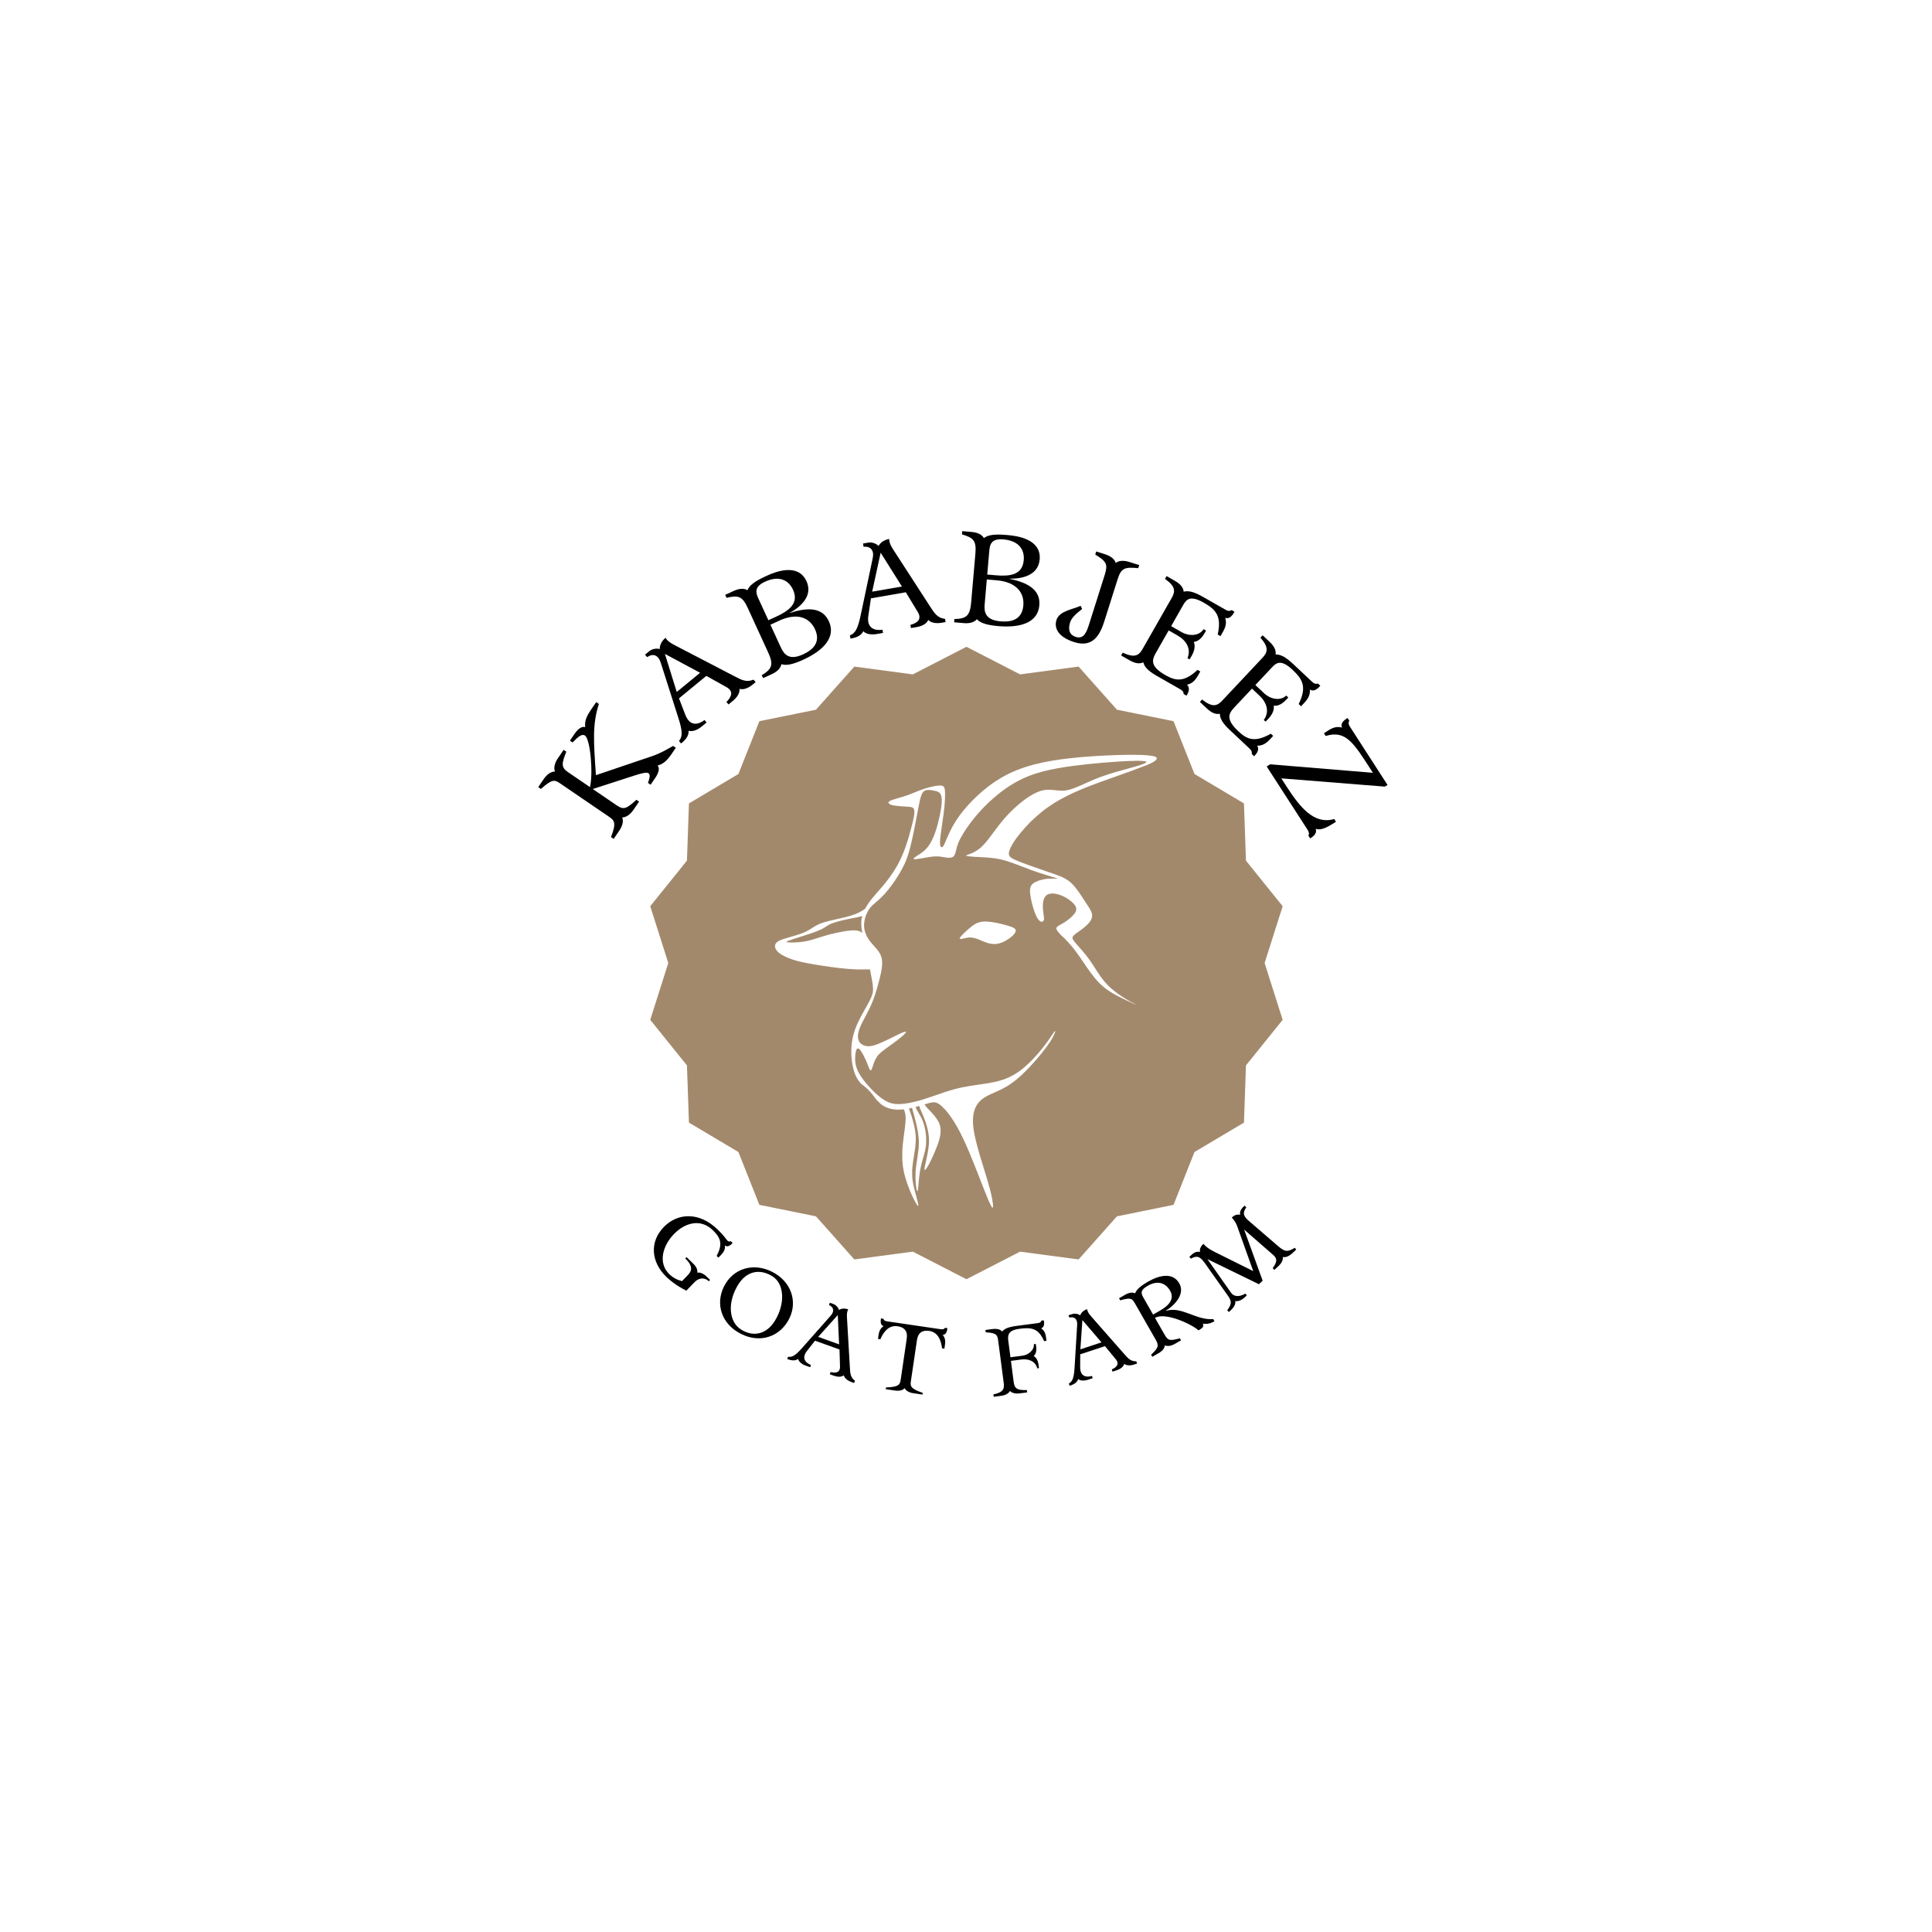 <svg xmlns="http://www.w3.org/2000/svg" xmlns:xlink="http://www.w3.org/1999/xlink" width="2000" zoomAndPan="magnify" viewBox="0 0 375 375" height="2000" preserveAspectRatio="xMidYMid meet" version="1.0"><defs><g/><clipPath id="669ad7d2a0"><path d="M 126.211 125.543 L 248.965 125.543 L 248.965 248.297 L 126.211 248.297 Z M 126.211 125.543 " clip-rule="nonzero"/></clipPath><clipPath id="4093ea9f65"><path d="M 150.355 146.457 L 224.559 146.457 L 224.559 234.402 L 150.355 234.402 Z M 150.355 146.457 " clip-rule="nonzero"/></clipPath></defs><rect x="-37.5" width="450" fill="#ffffff" y="-37.5" height="450" fill-opacity="1"/><rect x="-37.5" width="450" fill="#ffffff" y="-37.5" height="450" fill-opacity="1"/><rect x="-37.5" width="450" fill="#ffffff" y="-37.5" height="450" fill-opacity="1"/><g clip-path="url(#669ad7d2a0)"><path fill="#a3896c" d="M 187.586 125.543 L 197.996 130.898 L 209.352 129.383 L 216.797 137.754 L 227.781 139.98 L 231.848 150.234 L 241.453 155.941 L 241.84 167.051 L 248.965 175.895 L 245.461 186.922 L 248.965 197.949 L 241.84 206.793 L 241.453 217.898 L 231.848 223.605 L 227.781 233.863 L 216.797 236.09 L 209.352 244.457 L 197.996 242.945 L 187.586 248.297 L 177.18 242.945 L 165.824 244.457 L 158.379 236.09 L 147.395 233.863 L 143.324 223.605 L 133.723 217.898 L 133.336 206.793 L 126.211 197.949 L 129.715 186.922 L 126.211 175.895 L 133.336 167.051 L 133.723 155.941 L 143.324 150.234 L 147.395 139.98 L 158.379 137.754 L 165.824 129.383 L 177.18 130.898 L 187.586 125.543 " fill-opacity="1" fill-rule="evenodd"/></g><g clip-path="url(#4093ea9f65)"><path fill="#ffffff" d="M 215.223 146.617 C 217.301 146.527 219.387 146.477 221.469 146.531 C 222.258 146.574 223.047 146.598 223.82 146.758 C 224.043 146.809 224.277 146.863 224.453 147.012 C 224.559 147.098 224.551 147.25 224.484 147.359 C 224.336 147.609 224.078 147.773 223.828 147.918 C 223.395 148.152 222.945 148.367 222.484 148.547 C 221.504 148.898 220.535 149.293 219.555 149.652 C 217.613 150.363 215.652 151.031 213.711 151.742 C 211.824 152.43 209.941 153.141 208.121 153.992 C 206.48 154.773 204.867 155.625 203.395 156.688 C 202.598 157.246 201.84 157.859 201.113 158.512 C 200.875 158.688 200.695 158.934 200.457 159.117 C 200.266 159.266 200.105 159.449 199.934 159.617 C 199.789 159.766 199.629 159.902 199.5 160.07 C 199.309 160.328 199.043 160.52 198.852 160.777 C 198.277 161.402 197.742 162.07 197.234 162.754 C 196.707 163.52 196.16 164.301 195.898 165.207 C 195.793 165.527 195.762 165.902 195.965 166.191 C 196.223 166.527 196.621 166.707 196.996 166.883 C 197.941 167.301 198.914 167.648 199.887 168.004 C 201.035 168.418 202.191 168.812 203.348 169.211 C 204.141 169.484 204.941 169.738 205.723 170.055 C 206.418 170.336 207.098 170.688 207.68 171.172 C 208.211 171.621 208.664 172.156 209.078 172.711 C 209.703 173.551 210.242 174.441 210.824 175.309 C 211.184 175.859 211.578 176.398 211.832 177.012 C 211.98 177.379 212.043 177.797 211.918 178.18 C 211.762 178.684 211.418 179.105 211.047 179.469 C 210.383 180.156 209.559 180.66 208.797 181.23 C 208.574 181.406 208.316 181.574 208.203 181.848 C 208.109 182.074 208.234 182.309 208.352 182.5 C 208.598 182.879 208.918 183.207 209.211 183.551 C 210.27 184.73 211.293 185.949 212.145 187.289 C 213.07 188.727 213.965 190.215 215.207 191.406 C 216.844 192.977 218.812 194.141 220.82 195.164 C 220.055 194.84 219.309 194.477 218.555 194.125 C 217.551 193.637 216.539 193.16 215.598 192.562 C 214.777 192.051 214.016 191.449 213.336 190.762 C 212.133 189.539 211.188 188.098 210.227 186.688 C 209.336 185.348 208.398 184.027 207.301 182.848 C 207.121 182.672 206.926 182.508 206.773 182.305 C 206.598 182.059 206.328 181.91 206.125 181.688 C 205.918 181.465 205.68 181.266 205.5 181.016 C 205.316 180.793 205.109 180.566 205.047 180.277 C 205 180.035 205.211 179.855 205.391 179.734 C 205.77 179.484 206.188 179.297 206.57 179.051 C 207.242 178.621 207.879 178.125 208.406 177.523 C 208.703 177.18 208.973 176.746 208.895 176.273 C 208.816 175.871 208.547 175.535 208.254 175.266 C 207.922 174.902 207.516 174.621 207.105 174.359 C 206.25 173.836 205.277 173.453 204.266 173.422 C 203.906 173.441 203.535 173.508 203.223 173.691 C 202.824 173.949 202.613 174.406 202.52 174.859 C 202.391 175.352 202.418 175.863 202.422 176.367 C 202.465 176.992 202.59 177.609 202.648 178.234 C 202.656 178.457 202.605 178.719 202.41 178.852 C 202.25 178.98 202.023 178.906 201.875 178.801 C 201.41 178.438 201.152 177.883 200.938 177.348 C 200.602 176.492 200.355 175.605 200.16 174.707 C 200.023 174.086 199.926 173.453 199.914 172.816 C 199.938 172.441 200.004 172.043 200.25 171.742 C 200.512 171.426 200.891 171.234 201.262 171.07 C 201.84 170.828 202.457 170.684 203.074 170.59 C 203.391 170.539 203.711 170.543 204.031 170.539 C 204.469 170.543 204.906 170.539 205.34 170.562 C 204.543 170.266 203.715 170.051 202.906 169.785 C 201.953 169.496 201.012 169.18 200.074 168.84 C 198.863 168.402 197.672 167.898 196.453 167.477 C 195.312 167.055 194.129 166.723 192.918 166.57 C 191.996 166.461 191.07 166.387 190.141 166.359 C 189.734 166.297 189.324 166.355 188.918 166.285 C 188.445 166.254 187.961 166.238 187.508 166.082 C 187.633 165.949 187.816 165.918 187.98 165.855 C 188.703 165.605 189.395 165.262 190.004 164.801 C 190.961 164.078 191.676 163.102 192.395 162.156 C 193.34 160.883 194.273 159.602 195.344 158.43 C 196.328 157.359 197.391 156.359 198.543 155.473 C 199.398 154.82 200.297 154.219 201.281 153.781 C 201.969 153.473 202.715 153.289 203.473 153.285 C 204.395 153.266 205.301 153.484 206.223 153.473 C 206.945 153.473 207.652 153.281 208.324 153.035 C 209.219 152.711 210.078 152.305 210.945 151.918 C 211.934 151.477 212.934 151.047 213.957 150.688 C 215.719 150.062 217.527 149.574 219.332 149.078 C 220.117 148.859 220.91 148.652 221.684 148.379 C 222 148.25 222.324 148.113 222.59 147.891 C 222.281 147.707 221.91 147.707 221.562 147.695 C 221.035 147.641 220.504 147.648 219.977 147.695 C 219.594 147.715 219.207 147.684 218.824 147.723 C 218.602 147.758 218.379 147.75 218.156 147.754 C 217.926 147.75 217.695 147.805 217.461 147.797 C 217.18 147.789 216.902 147.855 216.621 147.848 C 214.816 147.977 213.012 148.117 211.211 148.312 C 209.219 148.527 207.23 148.77 205.258 149.125 C 203 149.535 200.754 150.102 198.66 151.059 C 196.195 152.188 193.988 153.816 192.016 155.66 C 191.75 155.875 191.527 156.133 191.281 156.371 C 191.023 156.641 190.738 156.887 190.504 157.18 C 189.395 158.355 188.379 159.625 187.477 160.969 C 186.73 162.121 185.98 163.312 185.668 164.668 C 185.531 165.191 185.477 165.777 185.105 166.199 C 184.898 166.449 184.555 166.477 184.254 166.496 C 183.484 166.488 182.742 166.238 181.973 166.223 C 180.582 166.191 179.242 166.602 177.871 166.758 C 177.676 166.773 177.469 166.793 177.285 166.707 C 177.395 166.504 177.605 166.379 177.793 166.25 C 178.414 165.844 179.066 165.461 179.598 164.934 C 180.156 164.395 180.574 163.727 180.914 163.031 C 181.371 162.094 181.703 161.098 181.98 160.094 C 182.246 159.109 182.469 158.117 182.629 157.109 C 182.742 156.379 182.836 155.641 182.781 154.898 C 182.723 154.555 182.648 154.18 182.391 153.918 C 182.242 153.754 182.035 153.656 181.828 153.586 C 181.414 153.473 180.992 153.395 180.57 153.34 C 180.223 153.312 179.859 153.309 179.535 153.457 C 179.238 153.598 179.035 153.875 178.91 154.172 C 178.57 154.957 178.461 155.809 178.289 156.637 C 178.039 157.934 177.777 159.227 177.539 160.523 C 177.387 161.414 177.164 162.285 176.98 163.168 C 176.629 164.762 176.211 166.355 175.508 167.832 C 175.125 168.578 174.746 169.324 174.293 170.027 C 173.52 171.254 172.668 172.43 171.711 173.516 C 171.375 173.863 171.031 174.203 170.688 174.543 C 170.328 174.871 169.938 175.164 169.586 175.5 C 169.078 175.918 168.652 176.445 168.363 177.039 C 167.922 177.91 167.672 178.891 167.723 179.867 C 167.766 180.695 168.066 181.492 168.508 182.188 C 168.961 182.898 169.566 183.492 170.109 184.133 C 170.508 184.602 170.879 185.113 171.055 185.715 C 171.348 186.66 171.215 187.672 171.039 188.629 C 170.812 189.781 170.484 190.914 170.168 192.047 C 169.793 193.309 169.359 194.555 168.773 195.734 C 168.352 196.594 167.895 197.434 167.453 198.285 C 167.074 199.031 166.707 199.797 166.566 200.629 C 166.473 201.145 166.504 201.711 166.766 202.18 C 166.977 202.562 167.379 202.797 167.777 202.945 C 168.219 203.109 168.703 203.102 169.16 203.02 C 169.867 202.887 170.539 202.605 171.199 202.312 C 172.23 201.852 173.234 201.336 174.25 200.84 C 174.566 200.688 174.883 200.535 175.211 200.402 C 175.41 200.324 175.617 200.242 175.836 200.254 C 175.867 200.379 175.773 200.48 175.703 200.566 C 175.512 200.781 175.305 200.977 175.082 201.16 C 174.316 201.816 173.5 202.414 172.68 203 C 171.98 203.508 171.254 203.996 170.633 204.598 C 170.039 205.211 169.703 206.012 169.445 206.812 C 169.359 207.066 169.293 207.324 169.18 207.57 C 169.133 207.656 169.078 207.773 168.961 207.77 C 168.73 207.578 168.672 207.27 168.559 207.012 C 168.402 206.559 168.203 206.125 168.02 205.68 C 167.762 205.207 167.562 204.699 167.27 204.242 C 167.102 203.996 166.953 203.719 166.699 203.547 C 166.602 203.48 166.477 203.504 166.375 203.543 C 166.234 203.68 166.172 203.875 166.133 204.062 C 166.043 204.438 165.996 204.82 165.992 205.207 C 165.938 206.176 166.137 207.156 166.582 208.02 C 166.941 208.742 167.418 209.402 167.922 210.031 C 168.523 210.773 169.18 211.477 169.875 212.133 C 170.473 212.68 171.094 213.211 171.793 213.621 C 172.41 213.984 173.105 214.223 173.824 214.281 C 174.973 214.371 176.121 214.176 177.238 213.922 C 180.07 213.285 182.727 212.062 185.535 211.344 C 187.445 210.836 189.418 210.633 191.363 210.32 C 192.52 210.133 193.676 209.918 194.781 209.531 C 196.285 209.016 197.66 208.168 198.863 207.133 C 200.066 206.098 201.145 204.926 202.145 203.695 C 202.934 202.73 203.66 201.715 204.352 200.676 C 204.5 200.473 204.617 200.238 204.824 200.09 C 204.82 200.379 204.684 200.637 204.57 200.895 C 204.148 201.77 203.594 202.574 203.02 203.355 C 202.016 204.699 200.914 205.973 199.766 207.195 C 199.281 207.707 198.766 208.188 198.273 208.688 C 197.594 209.285 196.91 209.887 196.152 210.391 C 194.969 211.227 193.629 211.793 192.309 212.375 C 191.543 212.73 190.766 213.129 190.184 213.754 C 189.777 214.121 189.508 214.605 189.281 215.098 C 188.93 215.938 188.82 216.859 188.848 217.766 C 188.879 218.977 189.125 220.176 189.402 221.355 C 189.918 223.504 190.598 225.605 191.246 227.719 C 191.832 229.641 192.441 231.57 192.715 233.566 C 192.754 233.836 192.754 234.109 192.734 234.383 C 192.684 234.383 192.629 234.375 192.578 234.367 C 192.465 234.238 192.387 234.082 192.309 233.93 C 191.848 233.035 191.496 232.09 191.117 231.156 C 189.75 227.754 188.512 224.289 186.938 220.973 C 186.566 220.152 186.137 219.359 185.691 218.574 C 185.051 217.457 184.328 216.383 183.488 215.41 C 183.285 215.203 183.074 215.012 182.879 214.805 C 182.664 214.559 182.391 214.379 182.117 214.207 C 181.77 214.008 181.352 213.898 180.949 213.977 C 180.438 214.051 179.941 214.211 179.449 214.367 C 179.852 215.016 180.449 215.512 180.949 216.082 C 181.527 216.723 182.09 217.418 182.379 218.246 C 182.676 219.098 182.605 220.031 182.387 220.895 C 182.156 221.855 181.773 222.77 181.398 223.684 C 181.164 224.246 180.887 224.789 180.637 225.348 C 180.477 225.699 180.277 226.027 180.09 226.367 C 179.926 226.641 179.77 226.941 179.496 227.125 C 179.461 227.043 179.422 226.961 179.441 226.867 C 179.484 226.457 179.586 226.055 179.676 225.652 C 179.941 224.48 180.203 223.305 180.293 222.105 C 180.395 220.871 180.219 219.625 179.859 218.441 C 179.586 217.477 179.191 216.555 178.789 215.637 C 178.648 215.32 178.516 215 178.422 214.664 C 178.18 214.727 177.938 214.789 177.703 214.867 C 178.023 215.656 178.539 216.344 178.898 217.113 C 179.355 218.062 179.586 219.105 179.711 220.148 C 179.785 220.734 179.77 221.328 179.762 221.918 C 179.711 222.926 179.43 223.898 179.148 224.863 C 178.664 226.414 178.41 228.031 178.297 229.652 C 178.227 230.176 178.262 230.727 178.098 231.234 C 177.973 231.133 177.941 230.973 177.906 230.824 C 177.68 229.77 177.688 228.684 177.707 227.609 C 177.812 225.637 178.352 223.711 178.352 221.73 C 178.309 219.441 177.625 217.23 177.027 215.039 C 176.824 215.066 176.629 215.113 176.43 215.156 C 176.645 215.695 176.797 216.254 176.98 216.805 C 177.504 218.48 177.898 220.246 177.711 222.012 C 177.648 223.082 177.406 224.133 177.262 225.199 C 177.141 226.027 177.027 226.863 177.051 227.703 C 177.016 228.762 177.223 229.805 177.477 230.824 C 177.625 231.441 177.789 232.055 177.965 232.664 C 178.082 233.113 178.223 233.559 178.242 234.023 C 178.25 233.941 178.25 233.863 178.262 233.785 C 178.316 233.863 178.242 233.977 178.23 234.066 C 178.102 234.051 178.035 233.906 177.965 233.812 C 177.434 232.969 177.02 232.062 176.633 231.145 C 175.934 229.414 175.34 227.617 175.188 225.746 C 175.117 225.172 175.137 224.594 175.133 224.02 C 175.121 221.742 175.672 219.516 175.789 217.25 C 175.797 216.598 175.707 215.93 175.449 215.328 C 175.164 215.32 174.887 215.387 174.605 215.375 C 173.535 215.406 172.426 215.223 171.496 214.664 C 171.09 214.434 170.75 214.109 170.43 213.773 C 169.773 213.164 169.371 212.328 168.707 211.719 C 168.469 211.504 168.281 211.242 168.02 211.055 C 167.762 210.855 167.527 210.633 167.262 210.453 C 166.969 210.23 166.781 209.91 166.555 209.625 C 166.078 208.922 165.789 208.109 165.598 207.285 C 165.344 206.242 165.223 205.164 165.238 204.09 C 165.211 202.09 165.73 200.109 166.598 198.32 C 167.09 197.293 167.656 196.305 168.215 195.316 C 168.711 194.414 169.27 193.504 169.43 192.469 C 169.523 191.609 169.344 190.75 169.195 189.906 C 169.082 189.32 168.98 188.734 168.863 188.152 C 167.902 188.191 166.941 188.152 165.98 188.152 C 164.961 188.098 163.945 188.02 162.934 187.898 C 160.758 187.641 158.59 187.312 156.438 186.906 C 155.543 186.734 154.652 186.516 153.789 186.227 C 152.898 185.918 152.012 185.555 151.25 184.988 C 150.914 184.707 150.582 184.383 150.465 183.949 C 150.355 183.59 150.469 183.176 150.75 182.922 C 151.105 182.598 151.57 182.438 152.016 182.281 C 153.156 181.91 154.324 181.637 155.453 181.23 C 156.18 180.984 156.863 180.629 157.504 180.207 C 158.141 179.781 158.805 179.391 159.535 179.156 C 161.488 178.5 163.551 178.262 165.504 177.613 C 166.246 177.371 166.961 177.035 167.609 176.602 C 167.754 176.5 167.918 176.414 168 176.254 C 168.773 174.812 169.926 173.641 170.977 172.41 C 172.164 171.047 173.258 169.598 174.145 168.02 C 175.488 165.66 176.266 163.035 176.945 160.422 C 177.148 159.613 177.367 158.801 177.469 157.973 C 177.465 157.637 177.535 157.266 177.352 156.961 C 177.184 156.695 176.855 156.629 176.562 156.605 C 175.488 156.516 174.406 156.504 173.348 156.312 C 173.062 156.258 172.77 156.172 172.551 155.973 C 172.469 155.902 172.406 155.773 172.488 155.676 C 172.641 155.465 172.902 155.383 173.133 155.289 C 173.895 155.016 174.688 154.828 175.457 154.582 C 176.461 154.27 177.418 153.84 178.395 153.461 C 179.289 153.113 180.207 152.832 181.148 152.633 C 181.602 152.543 182.066 152.461 182.535 152.469 C 182.785 152.477 183.074 152.531 183.227 152.754 C 183.402 153.031 183.391 153.371 183.43 153.684 C 183.488 155.543 183.242 157.395 182.973 159.23 C 182.844 160.168 182.699 161.102 182.578 162.039 C 182.488 162.695 182.418 163.359 182.477 164.023 C 182.516 164.215 182.645 164.496 182.883 164.445 C 183.062 164.324 183.164 164.121 183.262 163.934 C 183.496 163.457 183.68 162.957 183.895 162.469 C 184.508 161.027 185.27 159.641 186.191 158.371 C 187.25 156.918 188.477 155.594 189.793 154.367 C 191.168 153.102 192.652 151.949 194.266 151.004 C 196.289 149.812 198.5 148.965 200.77 148.379 C 203.008 147.801 205.297 147.445 207.59 147.184 C 210.125 146.895 212.672 146.73 215.223 146.617 M 165.246 178.262 C 164.195 178.469 163.148 178.699 162.125 179.012 C 161.691 179.148 161.258 179.293 160.859 179.512 C 160.457 179.738 160.094 180.027 159.684 180.242 C 159.297 180.449 158.895 180.625 158.488 180.777 C 156.73 181.453 154.902 181.93 153.133 182.566 C 152.949 182.633 152.766 182.703 152.625 182.844 C 152.902 182.93 153.191 182.922 153.477 182.934 C 153.93 182.934 154.383 182.934 154.836 182.91 C 154.73 182.871 154.613 182.922 154.512 182.867 C 155.008 182.934 155.504 182.832 155.996 182.77 C 157.16 182.598 158.27 182.211 159.383 181.852 C 160.355 181.535 161.352 181.273 162.352 181.059 C 163.293 180.859 164.242 180.68 165.203 180.602 C 165.766 180.566 166.352 180.555 166.879 180.773 C 167.066 180.844 167.223 180.973 167.383 181.09 C 167.16 180.008 167.055 178.871 167.359 177.797 C 166.676 178.027 165.953 178.117 165.246 178.262 Z M 165.246 178.262 " fill-opacity="1" fill-rule="nonzero"/></g><path fill="#ffffff" d="M 189.254 179.363 C 189.895 178.98 190.652 178.836 191.391 178.867 C 192.367 178.902 193.328 179.094 194.277 179.316 C 194.949 179.484 195.621 179.652 196.273 179.883 C 196.547 179.988 196.84 180.098 197.039 180.328 C 197.172 180.473 197.184 180.691 197.113 180.867 C 196.973 181.23 196.668 181.488 196.398 181.754 C 195.824 182.25 195.168 182.66 194.461 182.941 C 193.879 183.172 193.242 183.297 192.621 183.215 C 191.82 183.148 191.07 182.828 190.344 182.512 C 189.758 182.254 189.148 182.012 188.504 181.973 C 187.844 181.91 187.215 182.145 186.574 182.254 C 186.469 182.277 186.359 182.254 186.277 182.18 C 186.301 182 186.426 181.859 186.535 181.727 C 186.93 181.266 187.379 180.859 187.828 180.457 C 188.281 180.062 188.734 179.664 189.254 179.363 Z M 189.254 179.363 " fill-opacity="1" fill-rule="nonzero"/><g fill="#000000" fill-opacity="1"><g transform="translate(123.747, 242.122)"><g><path d="M 5.617 5.746 C 6.414 6.516 7.648 7.48 9.469 8.391 L 11.066 6.742 C 11.887 5.891 13 5.754 13.836 6.566 L 14.082 6.312 L 13.402 5.656 C 12.789 5.066 12.133 4.789 11.586 4.902 C 11.691 4.336 11.422 3.738 10.77 3.109 L 9.508 1.887 L 9.262 2.141 C 10.832 3.656 10.531 4.578 9.773 5.363 L 8.629 6.547 C 7.695 6.312 6.863 5.867 6.172 5.199 C 3.922 3.023 4.875 -0.328 7.062 -2.59 C 9.188 -4.785 12.234 -5.672 14.629 -3.328 C 16.055 -1.926 16.637 -0.742 15.352 1.648 L 15.699 1.98 L 16.16 1.504 C 16.793 0.852 17.031 0.336 16.957 -0.383 C 17.312 -0.086 17.797 -0.188 18.297 -0.703 L 18.453 -0.863 L 18.105 -1.199 C 17.703 -1.074 17.52 -1.176 17.195 -1.617 C 16.77 -2.211 16.301 -2.738 15.516 -3.5 C 11.941 -6.961 7.754 -6.711 5.066 -3.93 C 2.391 -1.164 2.504 2.734 5.617 5.746 Z M 5.617 5.746 "/></g></g></g><g fill="#000000" fill-opacity="1"><g transform="translate(136.614, 254.242)"><g><path d="M 6.516 4.273 C 10.121 6.504 14.148 5.691 16.254 2.293 C 18.27 -0.965 17.301 -4.918 13.918 -7.012 C 10.379 -9.203 6.285 -8.43 4.258 -5.156 C 2.172 -1.789 3.102 2.16 6.516 4.273 Z M 7.262 3.844 C 4.793 2.312 4.555 -1.488 6.672 -4.902 C 8.238 -7.438 10.758 -8.098 13.293 -6.527 C 15.637 -5.078 15.84 -1.188 13.785 2.133 C 12.195 4.699 9.688 5.344 7.262 3.844 Z M 7.262 3.844 "/></g></g></g><g fill="#000000" fill-opacity="1"><g transform="translate(152.6, 263.708)"><g><path d="M 0.348 0.125 C 1.219 0.438 1.863 0.395 2.316 0.062 C 2.457 0.605 3.012 1.082 3.797 1.363 L 4.652 1.668 L 4.809 1.23 C 3.855 0.871 2.875 -0.012 4.039 -1.5 L 5.594 -3.48 L 10.348 -1.773 L 10.445 1.523 C 10.473 2.754 9.578 2.844 8.621 2.602 L 8.465 3.035 L 9.215 3.305 C 10.07 3.609 10.73 3.574 11.184 3.242 C 11.324 3.785 11.863 4.254 12.664 4.543 L 13.188 4.73 L 13.344 4.293 C 12.457 3.641 12.426 2.844 12.363 1.762 L 11.816 -7.617 C 11.773 -8.32 11.719 -8.988 12.039 -9.562 C 11.203 -9.863 10.562 -9.66 10.23 -9.445 C 10.09 -9.988 9.617 -10.43 9.199 -10.582 L 8.469 -10.844 L 8.312 -10.406 C 9.258 -9.969 9.387 -9.176 8.629 -8.328 L 3.137 -2.117 C 1.816 -0.625 1.188 -0.242 0.363 -0.359 L 0.211 0.074 Z M 10.012 -8.461 L 10.27 -2.766 L 6.211 -4.223 Z M 10.012 -8.461 "/></g></g></g><g fill="#000000" fill-opacity="1"><g transform="translate(168.53, 269.139)"><g><path d="M 5.145 0.758 C 6.043 0.891 6.684 0.723 7.062 0.309 C 7.305 0.812 7.965 1.172 8.77 1.289 L 10.527 1.551 L 10.574 1.219 C 8.047 0.363 8.145 -0.184 8.285 -1.137 L 9.422 -8.844 C 9.539 -9.652 9.809 -11.105 11.859 -10.805 C 12.684 -10.684 13.988 -10.156 14.32 -7.434 L 14.777 -7.363 L 14.879 -8.059 C 14.98 -8.738 14.984 -9.41 14.441 -10.051 C 14.91 -10.039 15.227 -10.422 15.328 -11.098 L 15.363 -11.336 L 14.902 -11.406 C 14.629 -11.055 14.371 -11.09 13.875 -11.164 L 3.844 -12.641 C 3.348 -12.715 3.094 -12.75 2.93 -13.168 L 2.473 -13.234 L 2.438 -12.996 C 2.336 -12.32 2.531 -11.859 2.98 -11.738 C 2.277 -11.281 2.09 -10.637 1.988 -9.957 L 1.887 -9.262 L 2.344 -9.195 C 3.445 -11.707 4.848 -11.836 5.672 -11.715 C 7.723 -11.414 7.562 -9.941 7.441 -9.137 L 6.309 -1.43 C 6.156 -0.383 5.996 0.059 3.438 0.168 L 3.387 0.5 Z M 5.145 0.758 "/></g></g></g><g fill="#000000" fill-opacity="1"><g transform="translate(184.721, 271.053)"><g/></g></g><g fill="#000000" fill-opacity="1"><g transform="translate(192.491, 271.163)"><g><path d="M 1.816 -0.238 C 2.715 -0.355 3.289 -0.691 3.539 -1.191 C 3.91 -0.773 4.605 -0.602 5.449 -0.715 L 6.883 -0.898 L 6.82 -1.359 C 4.836 -1.266 4.422 -1.734 4.266 -2.91 L 3.73 -7.02 L 5.73 -7.281 C 7.07 -7.457 8.449 -7.039 8.848 -5.562 L 9.176 -5.605 L 9.094 -6.23 C 8.984 -7.074 8.641 -7.699 8.141 -7.953 C 8.559 -8.324 8.742 -8.945 8.621 -9.863 L 8.562 -10.301 L 8.176 -10.254 C 8.281 -9.035 7.031 -8.16 5.969 -8.023 L 3.637 -7.719 L 3.207 -11.004 C 3.043 -12.27 3.488 -13 5.359 -13.242 C 7.727 -13.555 9.059 -13.371 10.172 -10.848 L 10.629 -10.91 L 10.547 -11.551 C 10.449 -12.285 10.258 -12.895 9.582 -13.348 C 10.035 -13.461 10.234 -13.918 10.148 -14.598 L 10.109 -14.891 L 9.648 -14.832 C 9.5 -14.418 9.223 -14.383 8.746 -14.32 L 4.855 -13.812 C 3.133 -13.586 2.469 -13.238 2.031 -12.715 C 1.66 -13.133 1.02 -13.309 0.121 -13.191 L -1.219 -13.016 L -1.156 -12.559 C 1.059 -12.438 1.117 -12.016 1.285 -10.73 L 2.34 -2.656 C 2.512 -1.336 1.957 -0.871 0.324 -0.508 L 0.387 -0.051 Z M 1.816 -0.238 "/></g></g></g><g fill="#000000" fill-opacity="1"><g transform="translate(207.401, 269.053)"><g><path d="M 0.352 -0.117 C 1.23 -0.406 1.711 -0.836 1.867 -1.375 C 2.309 -1.035 3.039 -1.004 3.832 -1.262 L 4.691 -1.547 L 4.547 -1.988 C 3.574 -1.684 2.258 -1.777 2.258 -3.668 L 2.266 -6.184 L 7.066 -7.766 L 9.168 -5.227 C 9.949 -4.273 9.301 -3.652 8.398 -3.254 L 8.543 -2.816 L 9.297 -3.066 C 10.16 -3.348 10.656 -3.785 10.812 -4.324 C 11.254 -3.984 11.969 -3.945 12.777 -4.211 L 13.305 -4.387 L 13.16 -4.824 C 12.059 -4.793 11.547 -5.406 10.828 -6.219 L 4.625 -13.273 C 4.16 -13.805 3.703 -14.297 3.605 -14.945 C 2.762 -14.668 2.383 -14.113 2.25 -13.738 C 1.809 -14.082 1.164 -14.141 0.742 -14 L 0.004 -13.758 L 0.148 -13.32 C 1.16 -13.555 1.75 -13.008 1.676 -11.875 L 1.172 -3.602 C 1.047 -1.613 0.789 -0.922 0.066 -0.508 L 0.211 -0.07 Z M 2.688 -12.832 L 6.395 -8.5 L 2.301 -7.148 Z M 2.688 -12.832 "/></g></g></g><g fill="#000000" fill-opacity="1"><g transform="translate(223.326, 263.542)"><g><path d="M 1.543 -0.883 C 2.328 -1.332 2.73 -1.859 2.773 -2.418 C 3.277 -2.172 3.984 -2.281 4.723 -2.703 L 5.91 -3.383 L 5.68 -3.785 C 3.684 -3.215 3.367 -3.355 2.695 -4.527 L 0.859 -7.742 L 0.891 -7.758 C 2.848 -8.879 7.867 -6.594 9.301 -5.324 L 9.59 -5.488 C 10.117 -5.793 10.414 -6.133 10.129 -6.629 C 10.809 -6.484 11.598 -6.637 12.238 -7.004 L 12.398 -7.098 L 12.168 -7.5 C 8.82 -7.242 6.031 -10.062 2.977 -9.102 L 2.961 -9.137 C 4.898 -10.332 6.691 -12.488 5.578 -14.43 C 4.367 -16.551 1.895 -16.137 -0.5 -14.77 C -2.008 -13.902 -2.797 -13.156 -3 -12.504 C -3.504 -12.75 -4.145 -12.68 -4.949 -12.223 L -6.121 -11.551 L -5.891 -11.148 C -3.965 -11.695 -3.617 -11.574 -3.066 -10.613 L 0.977 -3.543 C 1.676 -2.324 1.516 -1.934 0.109 -0.594 L 0.336 -0.191 Z M -1.293 -11.5 C -1.844 -12.461 -2.129 -13.07 -0.539 -13.98 C 1.391 -15.082 2.922 -14.531 3.793 -13.004 C 4.605 -11.59 3.832 -10.297 1.855 -9.164 L 0.488 -8.383 Z M -1.293 -11.5 "/></g></g></g><g fill="#000000" fill-opacity="1"><g transform="translate(238.334, 254.839)"><g><path d="M 4.031 -17.891 C 2.879 -18.891 2.887 -19.508 3.566 -20.488 L 3.254 -20.828 L 3.008 -20.602 C 2.508 -20.137 2.25 -19.543 2.371 -19.027 C 1.855 -19.18 1.34 -19.055 0.754 -18.516 C 1.348 -17.875 1.652 -17.273 1.852 -16.703 L 4.918 -8.117 L -2.625 -11.871 C -3.566 -12.34 -4.242 -12.797 -4.754 -13.406 L -4.781 -13.383 C -5.312 -12.891 -5.527 -12.336 -5.406 -11.82 C -5.922 -11.973 -6.465 -11.82 -7.035 -11.293 L -7.484 -10.879 L -7.168 -10.539 C -6.031 -11.191 -5.41 -10.984 -4.516 -9.719 L -0.027 -3.379 C 0.73 -2.316 0.801 -1.777 -0.125 -0.516 L 0.191 -0.176 L 0.582 -0.539 C 1.25 -1.156 1.52 -1.762 1.438 -2.316 C 1.98 -2.191 2.66 -2.465 3.27 -3.031 L 3.68 -3.41 L 3.363 -3.75 C 2.289 -3.082 1.18 -3.109 0.621 -3.906 L -3.977 -10.445 L 6.012 -5.574 L 6.746 -6.254 L 3.156 -16.172 L 8.809 -11.242 C 9.605 -10.543 9.582 -9.941 8.699 -8.691 L 9.012 -8.352 L 9.801 -9.082 C 10.465 -9.699 10.738 -10.305 10.652 -10.855 C 11.199 -10.73 11.863 -10.996 12.488 -11.574 L 13.273 -12.305 L 12.961 -12.641 C 11.551 -11.738 10.98 -11.891 9.688 -13.016 Z M 4.031 -17.891 "/></g></g></g><g fill="#000000" fill-opacity="1"><g transform="translate(118.801, 163.285)"><g><path d="M -3.133 -12.824 C -3.586 -19.434 -3.836 -22.684 -2.559 -26.652 L -3.078 -27.008 L -4.184 -25.387 C -5.121 -24.016 -5.34 -23.066 -5.203 -22.152 C -5.82 -22.363 -6.594 -21.852 -7.273 -20.855 L -8.184 -19.527 L -7.664 -19.172 C -6.574 -20.316 -5.836 -20.91 -5.254 -20.512 C -4.238 -19.82 -3.633 -13.379 -4.285 -10.504 L -8.527 -13.395 C -9.918 -14.344 -9.801 -15.055 -8.883 -17.383 L -9.402 -17.738 L -10.492 -16.137 C -11.16 -15.16 -11.363 -14.234 -11.086 -13.527 C -11.844 -13.527 -12.605 -13.039 -13.297 -12.023 L -14.332 -10.504 L -13.812 -10.152 C -11.699 -12 -11.234 -12.016 -10.133 -11.262 L -0.594 -4.758 C 0.469 -4.035 0.867 -3.551 -0.207 -0.812 L 0.312 -0.457 L 1.375 -2.016 C 2.07 -3.035 2.246 -3.918 1.969 -4.625 C 2.727 -4.625 3.527 -5.176 4.18 -6.133 L 5.246 -7.691 L 4.723 -8.043 C 2.836 -6.348 2.305 -6.012 0.91 -6.961 L -3.746 -10.137 L 2.977 -12.312 C 6.695 -13.523 7.992 -14.039 6.965 -11.328 L 7.484 -10.973 L 8.391 -12.305 C 9.098 -13.344 9.262 -14.207 8.84 -14.707 C 9.742 -14.914 10.574 -15.504 11.48 -16.836 L 12.375 -18.145 L 11.855 -18.5 C 11.047 -18.074 9.664 -17.16 7.758 -16.512 Z M -3.133 -12.824 "/></g></g></g><g fill="#000000" fill-opacity="1"><g transform="translate(131.96, 144.503)"><g><path d="M 0.387 -0.32 C 1.359 -1.117 1.758 -1.902 1.688 -2.66 C 2.418 -2.445 3.359 -2.766 4.234 -3.484 L 5.188 -4.27 L 4.789 -4.754 C 3.703 -3.895 1.988 -3.363 1.059 -5.758 L -0.168 -8.953 L 5.137 -13.316 L 9.055 -11.129 C 10.512 -10.309 9.992 -9.199 9.043 -8.254 L 9.441 -7.77 L 10.277 -8.457 C 11.227 -9.238 11.645 -10.039 11.578 -10.797 C 12.305 -10.582 13.23 -10.887 14.121 -11.621 L 14.707 -12.102 L 14.305 -12.586 C 12.926 -12.004 11.977 -12.527 10.668 -13.207 L -0.664 -19.098 C -1.516 -19.539 -2.332 -19.941 -2.777 -20.715 C -3.707 -19.949 -3.922 -19.059 -3.902 -18.52 C -4.633 -18.734 -5.477 -18.492 -5.941 -18.109 L -6.758 -17.438 L -6.359 -16.953 C -5.191 -17.75 -4.176 -17.348 -3.711 -15.875 L -0.285 -5.141 C 0.535 -2.559 0.543 -1.555 -0.168 -0.676 L 0.234 -0.191 Z M -2.902 -17.582 L 3.926 -13.918 L -0.602 -10.191 Z M -2.902 -17.582 "/></g></g></g><g fill="#000000" fill-opacity="1"><g transform="translate(147.596, 131.864)"><g><path d="M 5.699 -12.914 C 7.602 -13.953 10.297 -16.102 8.945 -19.051 C 7.309 -22.617 2.949 -20.895 1.281 -20.129 L 0.938 -19.973 C -1.281 -18.953 -2.16 -18.16 -2.516 -17.309 C -3.168 -17.699 -4.07 -17.676 -5.191 -17.16 L -6.836 -16.406 L -6.574 -15.832 C -4.27 -16.363 -3.512 -16.16 -2.453 -13.848 L 1.492 -5.254 C 2.543 -2.965 2.355 -2.051 0.262 -0.812 L 0.527 -0.242 L 2.219 -1.02 C 3.316 -1.52 3.945 -2.199 4.07 -2.949 C 4.953 -2.66 6.129 -2.812 8.344 -3.828 C 12.324 -5.656 14.684 -8.234 13.289 -11.273 C 11.934 -14.223 8.75 -13.867 5.711 -12.891 Z M -0.418 -15.75 C -1.008 -17.031 -1.039 -18.066 0.902 -18.961 C 3.578 -20.188 5.441 -19.324 6.324 -17.406 C 7.562 -14.707 5.453 -13.27 2.984 -12.137 L 1.543 -11.477 Z M 8.289 -4.855 C 5.59 -3.617 4.598 -4.82 3.969 -6.195 L 1.941 -10.605 L 3.703 -11.414 C 7.336 -13.082 9.625 -11.836 10.602 -9.711 C 11.691 -7.332 10.395 -5.82 8.289 -4.855 Z M 8.289 -4.855 "/></g></g></g><g fill="#000000" fill-opacity="1"><g transform="translate(164.775, 124.001)"><g><path d="M 0.496 -0.086 C 1.734 -0.301 2.469 -0.785 2.781 -1.48 C 3.312 -0.934 4.289 -0.746 5.402 -0.938 L 6.617 -1.148 L 6.512 -1.77 C 5.145 -1.559 3.391 -1.941 3.766 -4.484 L 4.277 -7.867 L 11.043 -9.043 L 13.367 -5.207 C 14.23 -3.773 13.23 -3.062 11.938 -2.711 L 12.047 -2.094 L 13.113 -2.277 C 14.328 -2.488 15.082 -2.977 15.398 -3.668 C 15.926 -3.125 16.879 -2.93 18.02 -3.129 L 18.762 -3.258 L 18.656 -3.879 C 17.168 -4.055 16.602 -4.977 15.797 -6.215 L 8.855 -16.934 C 8.332 -17.738 7.82 -18.492 7.816 -19.383 C 6.629 -19.176 6.004 -18.508 5.754 -18.031 C 5.227 -18.578 4.371 -18.785 3.777 -18.684 L 2.734 -18.5 L 2.844 -17.883 C 4.254 -18 4.938 -17.148 4.613 -15.637 L 2.289 -4.609 C 1.727 -1.961 1.242 -1.082 0.191 -0.672 L 0.297 -0.051 Z M 6.16 -16.723 L 10.289 -10.16 L 4.512 -9.16 Z M 6.16 -16.723 "/></g></g></g><g fill="#000000" fill-opacity="1"><g transform="translate(184.613, 120.735)"><g><path d="M 11.332 -8.414 C 13.504 -8.375 16.906 -8.914 17.188 -12.148 C 17.523 -16.059 12.887 -16.711 11.055 -16.871 L 10.68 -16.902 C 8.25 -17.113 7.09 -16.859 6.359 -16.293 C 5.988 -16.957 5.191 -17.379 3.961 -17.484 L 2.156 -17.641 L 2.105 -17.016 C 4.367 -16.34 4.926 -15.785 4.707 -13.254 L 3.891 -3.828 C 3.676 -1.324 3.059 -0.617 0.629 -0.578 L 0.578 0.051 L 2.43 0.211 C 3.633 0.316 4.516 0.039 4.996 -0.551 C 5.621 0.133 6.719 0.582 9.148 0.793 C 13.508 1.168 16.836 0.094 17.121 -3.238 C 17.402 -6.473 14.457 -7.738 11.332 -8.387 Z M 7.414 -13.902 C 7.535 -15.305 8.02 -16.223 10.148 -16.039 C 13.082 -15.785 14.277 -14.117 14.094 -12.012 C 13.84 -9.055 11.297 -8.844 8.59 -9.078 L 7.008 -9.215 Z M 9.605 -0.129 C 6.648 -0.383 6.379 -1.922 6.508 -3.426 L 6.926 -8.262 L 8.855 -8.098 C 12.844 -7.75 14.215 -5.535 14.016 -3.207 C 13.789 -0.598 11.914 0.07 9.605 -0.129 Z M 9.605 -0.129 "/></g></g></g><g fill="#000000" fill-opacity="1"><g transform="translate(203.63, 122.775)"><g><path d="M 4.898 1.867 C 8.734 3.082 10.004 0.078 10.777 -2.367 L 13.289 -10.309 C 13.992 -12.539 14.668 -12.746 17.305 -12.492 L 17.492 -13.094 L 15.598 -13.691 C 14.496 -14.043 13.527 -13.98 12.93 -13.508 C 12.711 -14.238 12 -14.832 10.852 -15.195 L 9.148 -15.734 L 8.957 -15.133 C 11.168 -13.777 11.453 -13.262 10.77 -11.105 L 7.824 -1.797 C 7.34 -0.262 6.824 1.367 5.191 0.852 C 3.68 0.375 3.758 -0.949 4.074 -1.957 C 4.363 -2.867 5.141 -3.57 6.406 -4.57 L 6.125 -5.188 C 4.641 -4.496 1.996 -4.223 1.426 -2.426 C 0.988 -1.035 1.539 0.805 4.898 1.867 Z M 4.898 1.867 "/></g></g></g><g fill="#000000" fill-opacity="1"><g transform="translate(217.102, 126.942)"><g><path d="M 13.199 8.086 L 13.336 7.848 C 13.82 6.996 13.727 6.301 13.281 5.961 C 14.137 5.785 14.781 5.312 15.418 4.199 L 15.879 3.391 L 15.336 3.078 C 12.625 5.645 10.938 5.145 9.082 4.086 C 6.219 2.449 6.422 1.234 7.219 -0.164 L 9.738 -4.578 L 11.445 -3.605 C 13.172 -2.617 14.141 -1.023 13.387 0.809 L 13.801 1.043 L 14.227 0.301 C 14.762 -0.637 14.93 -1.645 14.609 -2.348 C 15.367 -2.406 16.098 -2.977 16.695 -4.023 L 16.996 -4.547 L 16.516 -4.824 C 15.625 -3.418 13.621 -3.461 12.289 -4.223 L 10.215 -5.406 L 12.57 -9.535 C 13.184 -10.605 13.93 -11.457 16.551 -9.961 C 18.82 -8.66 20.082 -7.422 19.25 -3.781 L 19.797 -3.469 L 20.27 -4.301 C 20.895 -5.391 20.973 -6.188 20.703 -7.035 C 21.332 -6.766 21.93 -7.207 22.344 -7.926 L 22.504 -8.211 L 21.957 -8.523 C 21.414 -8.227 21.129 -8.387 20.539 -8.727 L 16.539 -11.008 C 14.816 -11.992 13.719 -12.359 12.645 -12.102 C 12.586 -12.859 12.062 -13.566 10.969 -14.188 L 9.332 -15.125 L 9.02 -14.578 C 11.027 -13.172 11.086 -12.211 10.336 -10.898 L 4.676 -0.98 C 3.938 0.309 3.133 0.805 0.812 -0.258 L 0.504 0.285 L 2.164 1.234 C 3.254 1.859 4.129 1.953 4.812 1.617 C 5.023 2.465 5.68 3.242 7.406 4.23 L 11.73 6.699 C 12.32 7.035 12.605 7.199 12.652 7.773 Z M 13.199 8.086 "/></g></g></g><g fill="#000000" fill-opacity="1"><g transform="translate(232.472, 135.841)"><g><path d="M 10.949 10.941 L 11.137 10.742 C 11.809 10.027 11.875 9.332 11.523 8.895 C 12.398 8.922 13.137 8.613 14.016 7.68 L 14.652 7 L 14.191 6.57 C 10.957 8.434 9.438 7.555 7.879 6.09 C 5.477 3.836 5.957 2.699 7.059 1.523 L 10.539 -2.18 L 11.969 -0.836 C 13.418 0.527 13.988 2.305 12.828 3.906 L 13.176 4.234 L 13.762 3.613 C 14.504 2.824 14.902 1.887 14.754 1.125 C 15.504 1.246 16.348 0.863 17.172 -0.02 L 17.586 -0.457 L 17.184 -0.836 C 15.992 0.32 14.055 -0.188 12.938 -1.238 L 11.195 -2.875 L 14.449 -6.34 C 15.293 -7.238 16.219 -7.891 18.418 -5.824 C 20.324 -4.031 21.262 -2.531 19.602 0.812 L 20.062 1.246 L 20.715 0.547 C 21.578 -0.367 21.836 -1.125 21.773 -2.012 C 22.32 -1.602 23.008 -1.891 23.574 -2.496 L 23.801 -2.734 L 23.34 -3.164 C 22.742 -3.004 22.504 -3.227 22.008 -3.691 L 18.652 -6.844 C 17.203 -8.207 16.223 -8.816 15.121 -8.816 C 15.238 -9.566 14.895 -10.375 13.977 -11.238 L 12.602 -12.531 L 12.172 -12.07 C 13.797 -10.234 13.629 -9.285 12.594 -8.188 L 4.773 0.137 C 3.758 1.219 2.859 1.512 0.852 -0.062 L 0.422 0.395 L 1.816 1.707 C 2.73 2.566 3.559 2.863 4.301 2.695 C 4.312 3.566 4.766 4.48 6.215 5.84 L 9.844 9.25 C 10.34 9.715 10.578 9.941 10.488 10.512 Z M 10.949 10.941 "/></g></g></g><g fill="#000000" fill-opacity="1"><g transform="translate(245.362, 147.993)"><g><path d="M 8.941 14.738 L 9.176 14.586 C 9.98 14.07 10.246 13.418 9.996 12.891 C 10.836 13.125 11.668 12.977 13.68 11.684 L 13.953 11.504 L 13.613 10.977 C 9.707 12.117 6.98 8.73 4.348 4.648 L 3.34 3.086 L 23.445 4.688 L 23.953 4.363 L 16.82 -6.691 C 16.449 -7.266 16.258 -7.559 16.539 -8.102 L 16.199 -8.629 L 15.926 -8.449 C 15.141 -7.945 14.848 -7.336 15.125 -6.766 C 14.109 -7.039 13.344 -6.785 12.414 -6.188 L 11.613 -5.668 L 11.953 -5.141 C 15.914 -6.379 17.473 -3.641 20.855 1.602 L 21.113 2.004 L 1.16 0.359 L 0.504 0.781 L 8.281 12.828 C 8.648 13.402 8.828 13.676 8.602 14.211 Z M 8.941 14.738 "/></g></g></g></svg>